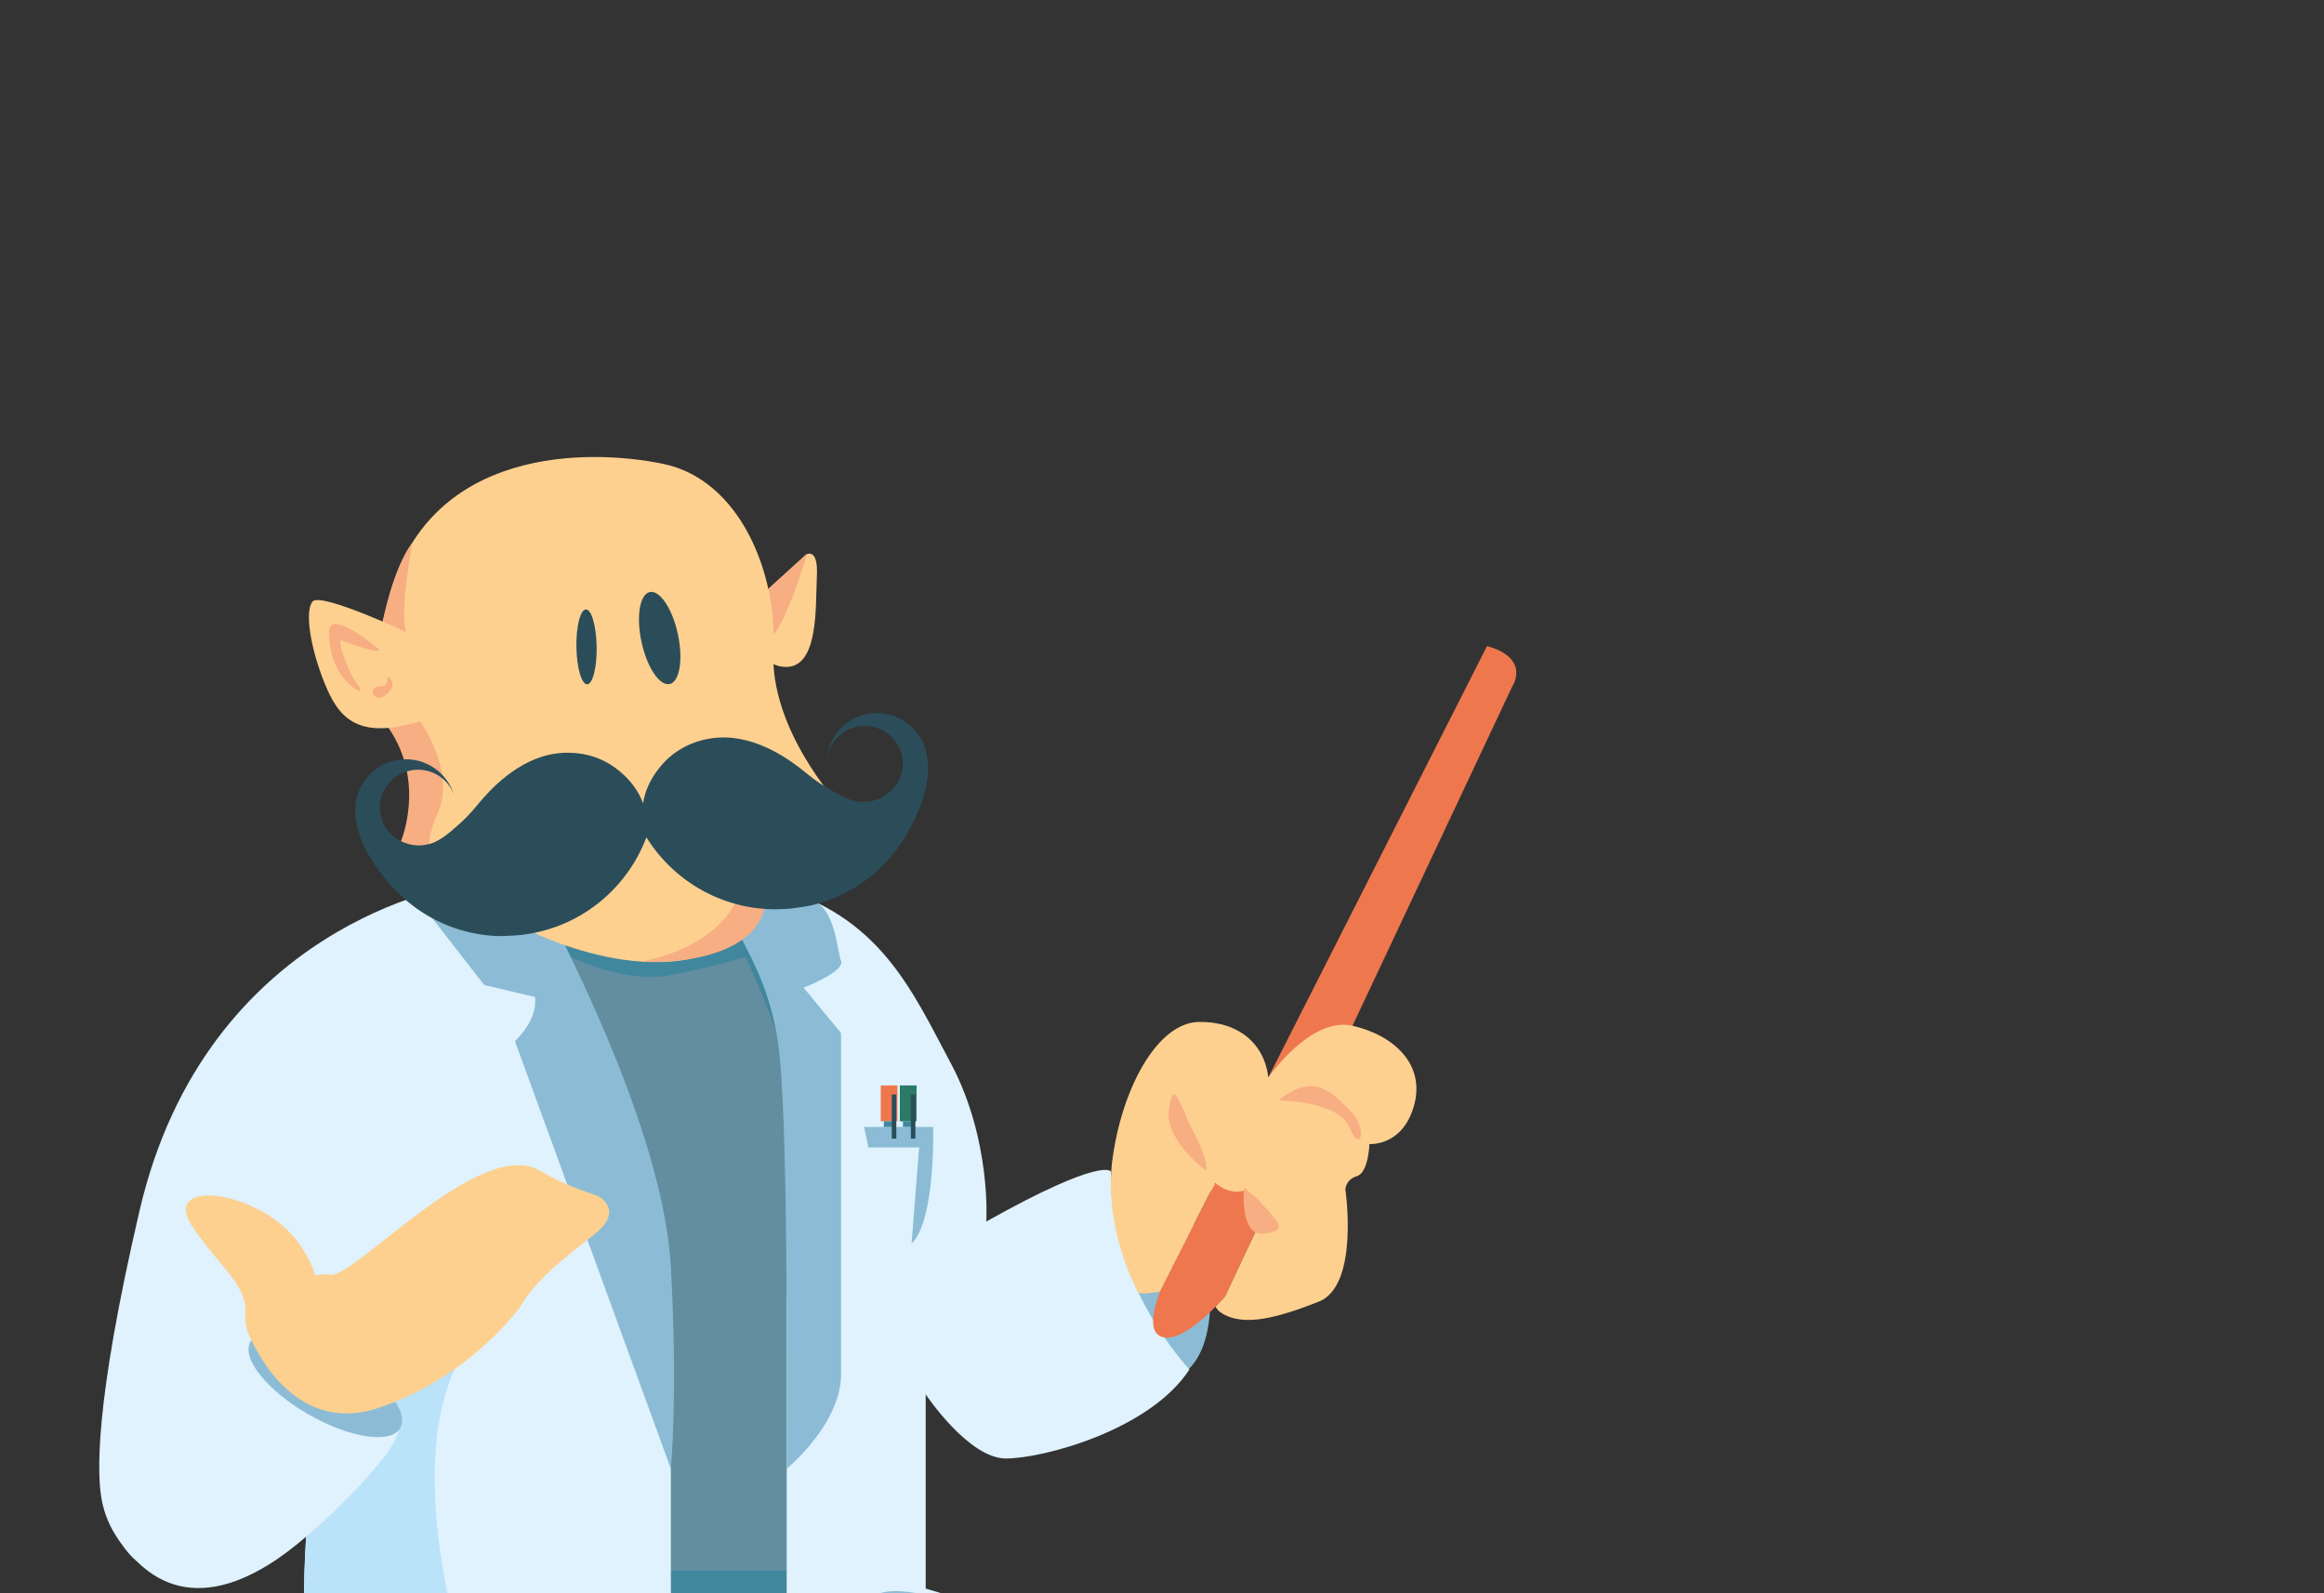 <?xml version="1.0" encoding="UTF-8" standalone="no"?>
<!-- Generator: Adobe Illustrator 17.0.0, SVG Export Plug-In . SVG Version: 6.00 Build 0)  -->

<svg
   xmlns:dc="http://purl.org/dc/elements/1.1/"
   xmlns:cc="http://creativecommons.org/ns#"
   xmlns:rdf="http://www.w3.org/1999/02/22-rdf-syntax-ns#"
   xmlns:svg="http://www.w3.org/2000/svg"
   xmlns="http://www.w3.org/2000/svg"
   xmlns:sodipodi="http://sodipodi.sourceforge.net/DTD/sodipodi-0.dtd"
   xmlns:inkscape="http://www.inkscape.org/namespaces/inkscape"
   version="1.1"
   x="0px"
   y="0px"
   width="350px"
   height="240px"
   viewBox="0 0 350 240"
   enable-background="new 0 0 350 240"
   xml:space="preserve"
   id="svg69338"
   inkscape:version="0.48.4 r9939"
   sodipodi:docname="tab_peon.svg"><rect x="0" y="0" width="350" height="240" fill="#333333" stroke="none"/><defs
     id="defs69505" /><sodipodi:namedview
     pagecolor="#ffffff"
     bordercolor="#666666"
     borderopacity="1"
     objecttolerance="10"
     gridtolerance="10"
     guidetolerance="10"
     inkscape:pageopacity="0"
     inkscape:pageshadow="2"
     inkscape:window-width="1280"
     inkscape:window-height="748"
     id="namedview69503"
     showgrid="false"
     inkscape:zoom="0.96"
     inkscape:cx="585.48065"
     inkscape:cy="2.4555081"
     inkscape:window-x="0"
     inkscape:window-y="0"
     inkscape:window-maximized="1"
     inkscape:current-layer="svg69338" /><g
     id="g69830"
     transform="matrix(1.15,0,0,1.15,-33.502,6.013)"><path
       id="path69510"
       d="m 629.537,111.184 c 0,0 -6.611,44.426 10.658,64.36 0,0 41.043,-52.513 37.807,-63.687 -3.236,-11.174 -48.465,-0.673 -48.465,-0.673 z"
       inkscape:connector-curvature="0"
       style="fill:#ffffff" /><path
       id="path69512"
       d="m 643.652,124.336 c 0,0 -1.613,1.416 -2.569,3.48 l 3.224,-1.394 -0.655,-2.086 z"
       inkscape:connector-curvature="0"
       style="fill:#cfe1eb" /><path
       id="path69514"
       d="m 651.753,125.492 -3.12,-1.474 1.434,3.754 2.982,2.373 c 0.063,-1.821 -0.505,-3.384 -1.291,-4.662 l -0.005,0.009 z"
       inkscape:connector-curvature="0"
       style="fill:#cfe1eb" /><path
       id="path69516"
       d="m 652.36,126.724 c 0,0 -0.815,-2.571 -3.636,-4.024 -2.821,-1.452 -6.196,2.807 -6.196,2.807 l 1.29,5.064 c -4.797,4.419 -12.894,25.1 -12.894,25.1 l 0.478,5.158 -0.141,4.49 5.459,7.751 0.054,-0.079 0.88,2.849 4.512,-1.68 6.285,-11.213 0.042,-9.461 h 0 c 0.069,-3.447 0.195,-9.645 0.254,-11.529 0.083,-2.656 -1.479,-10.227 -1.479,-10.227 l 5.092,-5.006 z"
       inkscape:connector-curvature="0"
       style="fill:#167c9c" /><path
       id="path69518"
       d="m 647.308,131.926 c 0,0 1.079,17.878 -3.172,28.077 -4.251,10.198 -5.528,14.209 -5.528,14.209 l 2.186,1.468 7.542,-13.853 c 0,0 4.939,-19.402 2.349,-24.25 -2.59,-4.848 -3.417,-5.847 -3.417,-5.847"
       inkscape:connector-curvature="0"
       style="fill:#005d7b" /><path
       id="path69520"
       d="m 657.006,130.368 c 0,0 12.894,-6.062 15.657,-9.832 l -3.106,4.646 c 0,0 -6.277,3.335 -12.551,5.186 z"
       inkscape:connector-curvature="0"
       style="fill:#cfe1eb" /><path
       id="path69522"
       d="m 632.074,116.04 c 0.224,3.778 0.78,10.599 1.932,12.16 l 1.16,-0.135 c 0,0 -2.362,-6.371 -3.039,-12.015 l -0.053,-0.01 z"
       inkscape:connector-curvature="0"
       style="fill:#cfe1eb" /><path
       id="path69526"
       d="m 718.27,189.253 -0.728,-11.173 0.063,-1.933 -10.892,-6.842 -11.564,6.987 -4.08,10.127 c 0,0 1.277,2.032 3.095,4.13 l -0.375,0.234 c 0,0 0.907,2.21 3.287,4.023 2.38,1.813 3.513,1.077 3.513,1.077 0,0 15.301,-3.23 16.819,-3.967 1.519,-0.736 0.862,-2.663 0.862,-2.663 z"
       inkscape:connector-curvature="0"
       style="fill:#fdd08f" /><path
       id="path69528"
       d="m 730.542,131.73 c -4.923,-4.381 -31.851,-17.713 -42.511,-22.912 -1.757,-0.905 -3.276,-1.65 -4.348,-2.108 -0.006,-0.003 -4.03,7.326 -5.095,7.257 -4.037,5.2 -29.383,38.888 -38.578,59.035 0,0 -11.867,-9.976 -10.298,-59.836 0,0 -2.693,-0.453 -5.596,-2.422 0,0 -14.422,12.845 -18.398,32.127 0.064,-0.026 -0.216,1.702 -0.746,4.711 -0.083,0.782 -0.214,1.529 -0.378,2.248 -2.048,12.713 -4.843,39.7 4.71,55.957 H 688 c 0.097,-0.695 5.807,-10.389 8.792,-24.335 3.364,-15.722 2.208,-35.86 2.208,-35.86 l -16.597,-5.775 h 0 l 28.954,5.689 -9.419,23.606 c 2.438,10.061 15.979,9.608 15.979,9.608 14.538,-16.666 18.791,-41.503 12.625,-46.99 z"
       inkscape:connector-curvature="0"
       style="fill:#529eb2" /><polygon
       id="polygon69564"
       points="605.908,142.793 605.908,142.792 605.902,142.794 "
       style="fill:none" /><rect
       id="rect69566"
       height="1.423"
       width="7.462"
       transform="matrix(1,0.006,-0.006,1,1.099,-3.817)"
       y="181.878"
       x="637.863"
       style="fill:#195e72" /><path
       id="path69568"
       d="m 643.482,182.126 c 0.156,1.523 -0.875,2.893 -2.301,3.059 -1.427,0.166 -2.709,-0.934 -2.865,-2.457 -0.156,-1.523 0.875,-2.893 2.301,-3.059 1.426,-0.166 2.709,0.934 2.865,2.457 z"
       inkscape:connector-curvature="0"
       style="fill:#95afc1" /><path
       id="path69570"
       d="m 641.16,184.986 c -1.322,0.154 -2.515,-0.869 -2.659,-2.28 -0.144,-1.411 0.814,-2.685 2.136,-2.839 1.322,-0.154 2.515,0.869 2.659,2.28 0.145,1.412 -0.813,2.685 -2.136,2.839 z m -0.501,-4.902 c -1.21,0.141 -2.088,1.307 -1.956,2.599 0.132,1.292 1.224,2.228 2.434,2.087 1.21,-0.141 2.088,-1.307 1.956,-2.599 -0.132,-1.292 -1.223,-2.228 -2.434,-2.087 z"
       inkscape:connector-curvature="0"
       style="fill:#195e72" /><path
       id="path69572"
       d="m 640.809,182.962 c 0.026,0.259 -0.149,0.492 -0.391,0.52 -0.242,0.028 -0.46,-0.159 -0.487,-0.418 -0.026,-0.259 0.149,-0.492 0.391,-0.52 0.242,-0.028 0.461,0.159 0.487,0.418 z"
       inkscape:connector-curvature="0"
       style="fill:#195e72" /><path
       id="path69574"
       d="m 640.842,181.873 c 0.026,0.259 -0.149,0.492 -0.391,0.52 -0.242,0.028 -0.46,-0.159 -0.487,-0.418 -0.026,-0.259 0.149,-0.492 0.391,-0.52 0.242,-0.028 0.461,0.159 0.487,0.418 z"
       inkscape:connector-curvature="0"
       style="fill:#195e72" /><path
       id="path69576"
       d="m 641.855,183.089 c 0.026,0.259 -0.149,0.492 -0.391,0.52 -0.242,0.028 -0.46,-0.159 -0.487,-0.418 -0.026,-0.259 0.149,-0.492 0.391,-0.52 0.242,-0.028 0.46,0.159 0.487,0.418 z"
       inkscape:connector-curvature="0"
       style="fill:#195e72" /><path
       id="path69578"
       d="m 641.888,182 c 0.026,0.259 -0.149,0.492 -0.391,0.52 -0.242,0.028 -0.46,-0.159 -0.487,-0.418 -0.026,-0.259 0.149,-0.492 0.391,-0.52 0.242,-0.028 0.461,0.159 0.487,0.418 z"
       inkscape:connector-curvature="0"
       style="fill:#195e72" /><path
       id="path69580"
       d="m 636.985,182.072 c 0,0 37.963,-37.02 43.68,-48.504 l 2.044,1.493 c 0,0 -37.204,43.567 -46.367,47.327 0,-0.001 0.041,-0.702 0.643,-0.316 z"
       inkscape:connector-curvature="0"
       style="fill:#195e72" /><path
       id="path69582"
       d="m 686.134,107.858 -0.639,0.291 c 0,0 2.065,-0.667 4.487,12.145 l -11.395,6.159 1.308,8.5 2.814,0.106 -2.204,-8.349 10.564,-5.444 c -10e-4,0.002 -2.381,-12.127 -4.935,-13.408 z"
       inkscape:connector-curvature="0"
       style="fill:#195e72" /><polygon
       id="polygon69584"
       points="669.504,150.105 670.384,149.122 680.87,148.785 680.996,150.021 "
       style="fill:#195e72" /><path
       id="path69586"
       d="m 663.709,156.5 c 0,0 15.255,0.417 17.363,-0.442 0,0 0.541,0.334 0.087,0.855 0,0 -10.44,1.288 -18.113,-0.09 l 0.663,-0.323 z"
       inkscape:connector-curvature="0"
       style="fill:#195e72" /><path
       id="path69588"
       d="m 681.16,156.913 c 0,0 0.322,-0.236 0.3,-0.864 -0.022,-0.628 -0.464,-6.028 -0.464,-6.028 l -0.145,0.001 0.221,6.036 0.088,0.855 z"
       inkscape:connector-curvature="0"
       style="fill:#195e72" /><path
       id="path69590"
       d="m 676.141,199.519 c 0.087,0.555 0.289,1.842 0.525,3.309 2.434,-1.321 4.797,-2.758 7.085,-4.306 -3.647,0.692 -6.547,0.929 -7.61,0.997 z"
       inkscape:connector-curvature="0"
       style="fill:none" /><path
       id="path69592"
       d="m 638.3,205.788 c -0.921,-9.874 -1.315,-23.716 -1.315,-23.716 l 3.023,-9.07 -0.54,-0.46 -3.482,9.454 c -0.21,0.576 -0.336,1.491 -0.395,2.654 l 0,-0.003 0,0.004 c -0.14,2.737 0.091,6.862 0.48,11.276 l 0.27,9.86 h 1.959 z"
       inkscape:connector-curvature="0"
       style="fill:#195e72" /><path
       id="path69594"
       d="m 634.933,72.336 -5.389,-4.904 c 0,0 -1.643,-1.083 -1.436,2.832 0.206,3.915 -0.352,12.708 4.723,11.804 5.075,-0.903 2.102,-9.732 2.102,-9.732 z"
       inkscape:connector-curvature="0"
       style="fill:#fdd08f" /><g
       id="g69596"><path
         id="path69598"
         d="m 634.894,78.587 c -1.765,0.497 -4.695,-8.581 -5.511,-11.233 -0.408,-0.154 -1.441,-0.243 -1.275,2.91 0.206,3.915 -0.352,12.708 4.723,11.804 2.061,-0.367 2.794,-2.041 2.939,-3.9 -0.25,0.179 -0.538,0.323 -0.876,0.419 z"
         inkscape:connector-curvature="0"
         style="fill:none" /><path
         id="path69600"
         d="m 634.894,78.587 c 0.339,-0.095 0.627,-0.24 0.876,-0.418 0.212,-2.719 -0.837,-5.833 -0.837,-5.833 l -5.389,-4.904 c 0,0 -0.063,-0.041 -0.161,-0.078 0.815,2.652 3.746,11.73 5.511,11.233 z"
         inkscape:connector-curvature="0"
         style="fill:#f7ae83" /></g><path
       id="path69602"
       d="m 685.667,78.85 -1.616,-6.19 c -5.429,-19.316 -25.926,-19.168 -35.825,-17.127 -9.899,2.041 -14.966,14.111 -14.433,24.437 0.53,10.258 -8.369,19.952 -8.488,20.081 -0.208,0.467 -0.33,0.731 -0.33,0.731 0,0 18.033,3.294 21.362,0.119 3.328,-3.175 19.891,8.99 19.891,8.99 0,0 2.896,-0.629 6.589,-3.723 2.524,1.97 6.456,4.51 8.243,3.4 2.713,-1.684 1.713,-2.635 0.356,-7.464 -0.696,-2.475 0.07,-6.104 0.982,-9.054 0.715,-1.568 1.335,-3.213 1.839,-4.94 0.015,-0.034 0.026,-0.058 0.026,-0.058 0,0 -0.006,-0.007 -0.007,-0.009 0.823,-2.839 1.329,-5.897 1.411,-9.193 z"
       inkscape:connector-curvature="0"
       style="fill:#fdd08f" /><ellipse
       id="ellipse69604"
       ry="4.905"
       rx="1.325"
       cy="78.764"
       cx="648.256"
       transform="matrix(0.993,0.12,-0.12,0.993,14.1,-77.075)"
       sodipodi:cx="648.25598"
       sodipodi:cy="78.764"
       sodipodi:rx="1.325"
       sodipodi:ry="4.9050002"
       style="fill:#2b4d5a"
       d="m 649.581,78.764 c 0,2.709 -0.593,4.905 -1.325,4.905 -0.732,0 -1.325,-2.196 -1.325,-4.905 0,-2.709 0.593,-4.905 1.325,-4.905 0.732,0 1.325,2.196 1.325,4.905 z" /><ellipse
       id="ellipse69606"
       ry="6.161"
       rx="2.434"
       cy="78.856"
       cx="657.886"
       transform="matrix(0.997,-0.077,0.077,0.997,-4.11,50.683)"
       sodipodi:cx="657.88599"
       sodipodi:cy="78.856003"
       sodipodi:rx="2.434"
       sodipodi:ry="6.1609998"
       style="fill:#2b4d5a"
       d="m 660.32,78.856 c 0,3.403 -1.09,6.161 -2.434,6.161 -1.344,0 -2.434,-2.758 -2.434,-6.161 0,-3.403 1.09,-6.161 2.434,-6.161 1.344,0 2.434,2.758 2.434,6.161 z" /><path
       id="path69608"
       d="m 665.127,116.965 c 0,0 -11.403,-2.862 -14.149,-14.183 0,0 -5.126,9.474 -15.923,11.28 9.119,13.219 30.072,2.903 30.072,2.903 z"
       inkscape:connector-curvature="0"
       style="fill:#fdd08f" /><path
       id="path69610"
       d="m 681.088,65.855 c 0,0 1.773,9.488 0.774,11.715 -0.999,2.228 2.132,0.626 3.111,-1.382 -10e-4,0 -1.363,-7.041 -3.885,-10.333 z"
       inkscape:connector-curvature="0"
       style="fill:#f7ae83" /><g
       id="g69612"><path
         id="path69614"
         d="m 650.774,120.77 c 7.481,-0.429 14.21,-3.739 14.21,-3.739 0,0 -11.26,-2.929 -14.005,-14.249 0,0 -3.937,7.275 -12.178,10.29 1.32,2.543 4.486,6.168 11.973,7.698 z"
         inkscape:connector-curvature="0"
         style="fill:none" /><path
         id="path69616"
         d="m 638.801,113.072 c -1.163,0.425 -2.51,0.323 -3.845,0.546 1.228,6.041 10.427,7.44 16.104,7.115 -7.488,-1.529 -10.939,-5.118 -12.259,-7.661 z"
         inkscape:connector-curvature="0"
         style="fill:#f7ae83" /></g><path
       id="path69618"
       d="m 684.209,90.115 c 0,0 -1.387,-3.314 -2.765,-2.353 0,0 -0.477,0.286 -1.241,0.858 -0.045,0.07 -0.093,0.147 -0.144,0.228 0.147,0.038 0.231,0.063 0.231,0.063 0,0 -5.144,6.905 -2.45,12.567 1.557,3.273 1.271,6.874 0.711,9.335 0.63,-0.29 1.187,-0.624 1.623,-0.979 3.314,-2.705 2.401,-4.877 2.401,-4.877 0,0 -3.28,-7.73 1.634,-14.842 z"
       inkscape:connector-curvature="0"
       style="fill:#f7ae83" /><path
       id="path69620"
       d="m 681.338,77.814 c 0,0 11.745,-5.541 12.82,-4.248 1.075,1.293 0.224,6.214 -1.544,10.604 -1.768,4.39 -4.084,7.559 -12.213,5.178 -8.128,-2.381 0.937,-11.534 0.937,-11.534 z"
       inkscape:connector-curvature="0"
       style="fill:#fdd08f" /><path
       id="path69622"
       d="m 685.972,79.406 c 0,0 5.996,-4.951 6.029,-1.917 0.032,3.034 -1.119,6.186 -3.763,7.709 0,0 -0.882,0.425 0.192,-1.02 1.074,-1.445 2.746,-5.948 1.815,-5.504 -0.931,0.445 -6.463,2.33 -4.273,0.732 z"
       inkscape:connector-curvature="0"
       style="fill:#f7ae83" /><path
       id="path69624"
       d="m 684.411,83.407 c 0,0 -0.444,1.277 0.903,1.265 1.347,-0.012 1.146,1.467 0.138,1.504 -1.008,0.037 -2.772,-2.048 -1.041,-2.769 z"
       inkscape:connector-curvature="0"
       style="fill:#f7ae83" /><path
       id="path69628"
       d="m 519.782,83.889 c 0,0 -0.06,-2.318 2.173,-2.85 0.175,-0.032 0.35,-0.064 0.537,-0.09 0.119,-0.513 0.522,-1.092 1.613,-1.492 2.388,-0.874 5.711,0.557 5.711,0.557 3.168,-2.421 11.812,3.766 13.221,4.807 l 8.391,4.494 c 3.683,-0.918 5.031,-2.96 5.031,-2.96 0,0 0.842,-6.805 4.368,-8.19 3.526,-1.386 5.498,2.243 3.647,6.234 -0.778,1.677 0.253,4.859 1.709,7.985 l 0,0.003 c 0,0 1.026,2.543 0.542,5.122 l 0.964,0.516 c 0,0 -20.974,-1.014 -18.897,15.314 0,0 -16.784,-6.404 -30.438,-23.965 -0.115,-0.23 -2.268,-4.587 1.428,-5.485 z"
       inkscape:connector-curvature="0"
       style="fill:#fdd08f" /><path
       id="path69630"
       d="m 564.511,88.67 c 0.073,0.006 0.148,0.023 0.223,0.042 0.358,1.167 0.869,2.423 1.45,3.671 l 0,0.003 c 0,0 1.026,2.543 0.542,5.122 l 0.964,0.516 c 0,0 -1.32,-0.064 -3.264,0.099 1.311,-3.766 0.085,-9.453 0.085,-9.453 z"
       inkscape:connector-curvature="0"
       style="fill:#f7ae83" /><path
       id="path69632"
       d="m 552.387,111.752 c 0,0 -3.412,-0.253 -6.475,-1.789 -3.063,-1.536 1.47,-12.985 1.47,-12.985 l 12.912,-3.582 4.132,1.748 -2.94,10.487 -9.099,6.121 z"
       inkscape:connector-curvature="0"
       style="fill:#fdd08f" /><path
       id="path69634"
       d="m 553.357,121.242 -2.477,-0.384 c 0,0 -3.017,-15.786 6.03,-21.092 9.047,-5.306 11.592,-0.853 11.592,-0.853 l -15.145,22.329 z"
       inkscape:connector-curvature="0"
       style="fill:#dff2fd" /><path
       id="path69636"
       d="m 627.104,110.196 c 0,0 -38.275,4.948 -59.221,-13.424 0,0 -22.399,2.262 -13.454,29.262 0,0 27.149,12.569 59.314,5.97 l 8.258,-13.01 0.74,-1.868 4.363,-6.93 z"
       inkscape:connector-curvature="0"
       style="fill:#529eb2" /><g
       id="g69638"><rect
         id="rect69640"
         height="3.706"
         width="0.471"
         transform="matrix(-0.996,-0.085,0.085,-0.996,1117.785,299.432)"
         y="124.007"
         x="565.048"
         style="fill:#34606f" /><rect
         id="rect69642"
         height="3.706"
         width="0.471"
         transform="matrix(-0.996,-0.085,0.085,-0.996,1112.553,297.724)"
         y="123.265"
         x="562.395"
         style="fill:#34606f" /><rect
         id="rect69644"
         height="3.706"
         width="0.471"
         transform="matrix(-0.996,-0.085,0.085,-0.996,1107.128,296.078)"
         y="122.558"
         x="559.648"
         style="fill:#34606f" /><rect
         id="rect69646"
         height="3.706"
         width="0.471"
         transform="matrix(-0.996,-0.085,0.085,-0.996,1101.599,294.342)"
         y="121.808"
         x="556.846"
         style="fill:#34606f" /><g
         id="g69648"><circle
           id="circle69650"
           r="1.384"
           cy="126.144"
           cx="565.336"
           sodipodi:cx="565.336"
           sodipodi:cy="126.144"
           sodipodi:rx="1.3839999"
           sodipodi:ry="1.3839999"
           style="fill:#84a8b2"
           d="m 566.72,126.144 c 0,0.764 -0.62,1.384 -1.384,1.384 -0.764,0 -1.384,-0.62 -1.384,-1.384 0,-0.764 0.62,-1.384 1.384,-1.384 0.764,0 1.384,0.62 1.384,1.384 z" /><path
           id="path69652"
           d="m 564.055,126.035 c 0.06,-0.706 0.684,-1.231 1.39,-1.171 0.706,0.06 1.231,0.684 1.171,1.39 -0.06,0.706 -0.684,1.231 -1.39,1.171 -0.706,-0.06 -1.231,-0.684 -1.171,-1.39 z m 0.109,0.009 c -0.055,0.646 0.425,1.217 1.072,1.272 0.646,0.055 1.217,-0.425 1.272,-1.072 0.055,-0.646 -0.426,-1.217 -1.072,-1.272 -0.647,-0.055 -1.217,0.426 -1.272,1.072 z"
           inkscape:connector-curvature="0"
           style="fill:#34606f" /><circle
           id="circle69654"
           r="0.235"
           cy="126.43"
           cx="565.624"
           sodipodi:cx="565.62402"
           sodipodi:cy="126.43"
           sodipodi:rx="0.235"
           sodipodi:ry="0.235"
           style="fill:#34606f"
           d="m 565.859,126.43 c 0,0.13 -0.105,0.235 -0.235,0.235 -0.13,0 -0.235,-0.105 -0.235,-0.235 0,-0.13 0.105,-0.235 0.235,-0.235 0.13,0 0.235,0.105 0.235,0.235 z" /><circle
           id="circle69656"
           r="0.235"
           cy="125.887"
           cx="565.594"
           sodipodi:cx="565.59399"
           sodipodi:cy="125.887"
           sodipodi:rx="0.235"
           sodipodi:ry="0.235"
           style="fill:#34606f"
           d="m 565.829,125.887 c 0,0.13 -0.105,0.235 -0.235,0.235 -0.13,0 -0.235,-0.105 -0.235,-0.235 0,-0.13 0.105,-0.235 0.235,-0.235 0.13,0 0.235,0.105 0.235,0.235 z" /><circle
           id="circle69658"
           r="0.235"
           cy="126.506"
           cx="565.068"
           sodipodi:cx="565.06799"
           sodipodi:cy="126.506"
           sodipodi:rx="0.235"
           sodipodi:ry="0.235"
           style="fill:#34606f"
           d="m 565.303,126.506 c 0,0.13 -0.105,0.235 -0.235,0.235 -0.13,0 -0.235,-0.105 -0.235,-0.235 0,-0.13 0.105,-0.235 0.235,-0.235 0.13,0 0.235,0.105 0.235,0.235 z" /><circle
           id="circle69660"
           r="0.235"
           cy="125.963"
           cx="565.038"
           sodipodi:cx="565.03802"
           sodipodi:cy="125.963"
           sodipodi:rx="0.235"
           sodipodi:ry="0.235"
           style="fill:#34606f"
           d="m 565.273,125.963 c 0,0.13 -0.105,0.235 -0.235,0.235 -0.13,0 -0.235,-0.105 -0.235,-0.235 0,-0.13 0.105,-0.235 0.235,-0.235 0.13,0 0.235,0.105 0.235,0.235 z" /></g><g
         id="g69662"><circle
           id="circle69664"
           r="1.384"
           cy="125.522"
           cx="562.596"
           sodipodi:cx="562.59601"
           sodipodi:cy="125.522"
           sodipodi:rx="1.3839999"
           sodipodi:ry="1.3839999"
           style="fill:#84a8b2"
           d="m 563.98,125.522 c 0,0.764 -0.62,1.384 -1.384,1.384 -0.764,0 -1.384,-0.62 -1.384,-1.384 0,-0.764 0.62,-1.384 1.384,-1.384 0.764,0 1.384,0.62 1.384,1.384 z" /><path
           id="path69666"
           d="m 561.316,125.413 c 0.06,-0.706 0.684,-1.231 1.39,-1.171 0.706,0.06 1.231,0.684 1.171,1.39 -0.06,0.706 -0.684,1.231 -1.39,1.171 -0.706,-0.06 -1.232,-0.684 -1.171,-1.39 z m 0.108,0.009 c -0.055,0.646 0.425,1.217 1.072,1.272 0.646,0.055 1.217,-0.425 1.272,-1.072 0.055,-0.646 -0.425,-1.217 -1.072,-1.272 -0.646,-0.055 -1.217,0.426 -1.272,1.072 z"
           inkscape:connector-curvature="0"
           style="fill:#34606f" /><circle
           id="circle69668"
           r="0.235"
           cy="125.808"
           cx="562.884"
           sodipodi:cx="562.88397"
           sodipodi:cy="125.808"
           sodipodi:rx="0.235"
           sodipodi:ry="0.235"
           style="fill:#34606f"
           d="m 563.119,125.808 c 0,0.13 -0.105,0.235 -0.235,0.235 -0.13,0 -0.235,-0.105 -0.235,-0.235 0,-0.13 0.105,-0.235 0.235,-0.235 0.13,0 0.235,0.105 0.235,0.235 z" /><circle
           id="circle69670"
           r="0.235"
           cy="125.265"
           cx="562.854"
           sodipodi:cx="562.854"
           sodipodi:cy="125.265"
           sodipodi:rx="0.235"
           sodipodi:ry="0.235"
           style="fill:#34606f"
           d="m 563.089,125.265 c 0,0.13 -0.105,0.235 -0.235,0.235 -0.13,0 -0.235,-0.105 -0.235,-0.235 0,-0.13 0.105,-0.235 0.235,-0.235 0.13,0 0.235,0.105 0.235,0.235 z" /><circle
           id="circle69672"
           r="0.235"
           cy="125.884"
           cx="562.329"
           sodipodi:cx="562.32898"
           sodipodi:cy="125.884"
           sodipodi:rx="0.235"
           sodipodi:ry="0.235"
           style="fill:#34606f"
           d="m 562.564,125.884 c 0,0.13 -0.105,0.235 -0.235,0.235 -0.13,0 -0.235,-0.105 -0.235,-0.235 0,-0.13 0.105,-0.235 0.235,-0.235 0.13,0 0.235,0.105 0.235,0.235 z" /><circle
           id="circle69674"
           r="0.235"
           cy="125.342"
           cx="562.298"
           sodipodi:cx="562.29797"
           sodipodi:cy="125.342"
           sodipodi:rx="0.235"
           sodipodi:ry="0.235"
           style="fill:#34606f"
           d="m 562.533,125.342 c 0,0.13 -0.105,0.235 -0.235,0.235 -0.13,0 -0.235,-0.105 -0.235,-0.235 0,-0.13 0.105,-0.235 0.235,-0.235 0.13,0 0.235,0.105 0.235,0.235 z" /></g><g
         id="g69676"><circle
           id="circle69678"
           r="1.384"
           cy="124.891"
           cx="559.796"
           sodipodi:cx="559.79602"
           sodipodi:cy="124.891"
           sodipodi:rx="1.3839999"
           sodipodi:ry="1.3839999"
           style="fill:#84a8b2"
           d="m 561.18,124.891 c 0,0.764 -0.62,1.384 -1.384,1.384 -0.764,0 -1.384,-0.62 -1.384,-1.384 0,-0.764 0.62,-1.384 1.384,-1.384 0.764,0 1.384,0.62 1.384,1.384 z" /><path
           id="path69680"
           d="m 558.535,124.642 c 0.138,-0.695 0.815,-1.148 1.51,-1.011 0.695,0.138 1.149,0.815 1.011,1.51 -0.138,0.695 -0.815,1.148 -1.51,1.011 -0.695,-0.138 -1.148,-0.815 -1.011,-1.51 z m 0.107,0.021 c -0.126,0.636 0.289,1.256 0.926,1.382 0.636,0.126 1.256,-0.289 1.382,-0.925 0.126,-0.636 -0.289,-1.256 -0.926,-1.382 -0.636,-0.126 -1.256,0.289 -1.382,0.925 z"
           inkscape:connector-curvature="0"
           style="fill:#34606f" /><circle
           id="circle69682"
           r="0.235"
           cy="125.207"
           cx="560.051"
           sodipodi:cx="560.05103"
           sodipodi:cy="125.207"
           sodipodi:rx="0.235"
           sodipodi:ry="0.235"
           style="fill:#34606f"
           d="m 560.286,125.207 c 0,0.13 -0.105,0.235 -0.235,0.235 -0.13,0 -0.235,-0.105 -0.235,-0.235 0,-0.13 0.105,-0.235 0.235,-0.235 0.13,0 0.235,0.105 0.235,0.235 z" /><circle
           id="circle69684"
           r="0.235"
           cy="124.664"
           cx="560.081"
           sodipodi:cx="560.08099"
           sodipodi:cy="124.664"
           sodipodi:rx="0.235"
           sodipodi:ry="0.235"
           style="fill:#34606f"
           d="m 560.316,124.664 c 0,0.13 -0.105,0.235 -0.235,0.235 -0.13,0 -0.235,-0.105 -0.235,-0.235 0,-0.13 0.105,-0.235 0.235,-0.235 0.13,0 0.235,0.105 0.235,0.235 z" /><circle
           id="circle69686"
           r="0.235"
           cy="125.222"
           cx="559.49"
           sodipodi:cx="559.48999"
           sodipodi:cy="125.222"
           sodipodi:rx="0.235"
           sodipodi:ry="0.235"
           style="fill:#34606f"
           d="m 559.725,125.222 c 0,0.13 -0.105,0.235 -0.235,0.235 -0.13,0 -0.235,-0.105 -0.235,-0.235 0,-0.13 0.105,-0.235 0.235,-0.235 0.13,0 0.235,0.105 0.235,0.235 z" /><circle
           id="circle69688"
           r="0.235"
           cy="124.679"
           cx="559.52"
           sodipodi:cx="559.52002"
           sodipodi:cy="124.679"
           sodipodi:rx="0.235"
           sodipodi:ry="0.235"
           style="fill:#34606f"
           d="m 559.755,124.679 c 0,0.13 -0.105,0.235 -0.235,0.235 -0.13,0 -0.235,-0.105 -0.235,-0.235 0,-0.13 0.105,-0.235 0.235,-0.235 0.13,0 0.235,0.105 0.235,0.235 z" /></g><g
         id="g69690"><circle
           id="circle69692"
           r="1.384"
           cy="124.253"
           cx="557.071"
           sodipodi:cx="557.07098"
           sodipodi:cy="124.253"
           sodipodi:rx="1.3839999"
           sodipodi:ry="1.3839999"
           style="fill:#84a8b2"
           d="m 558.455,124.253 c 0,0.764 -0.62,1.384 -1.384,1.384 -0.764,0 -1.384,-0.62 -1.384,-1.384 0,-0.764 0.62,-1.384 1.384,-1.384 0.764,0 1.384,0.62 1.384,1.384 z" /><path
           id="path69694"
           d="m 555.811,124.004 c 0.138,-0.695 0.815,-1.148 1.51,-1.011 0.695,0.138 1.149,0.815 1.011,1.51 -0.138,0.695 -0.815,1.148 -1.51,1.011 -0.695,-0.138 -1.149,-0.815 -1.011,-1.51 z m 0.106,0.021 c -0.126,0.636 0.289,1.256 0.926,1.382 0.636,0.126 1.256,-0.289 1.382,-0.925 0.126,-0.636 -0.289,-1.256 -0.926,-1.382 -0.637,-0.126 -1.256,0.289 -1.382,0.925 z"
           inkscape:connector-curvature="0"
           style="fill:#34606f" /><circle
           id="circle69696"
           r="0.235"
           cy="124.569"
           cx="557.327"
           sodipodi:cx="557.32703"
           sodipodi:cy="124.569"
           sodipodi:rx="0.235"
           sodipodi:ry="0.235"
           style="fill:#34606f"
           d="m 557.562,124.569 c 0,0.13 -0.105,0.235 -0.235,0.235 -0.13,0 -0.235,-0.105 -0.235,-0.235 0,-0.13 0.105,-0.235 0.235,-0.235 0.13,0 0.235,0.105 0.235,0.235 z" /><circle
           id="circle69698"
           r="0.235"
           cy="124.026"
           cx="557.356"
           sodipodi:cx="557.35602"
           sodipodi:cy="124.026"
           sodipodi:rx="0.235"
           sodipodi:ry="0.235"
           style="fill:#34606f"
           d="m 557.591,124.026 c 0,0.13 -0.105,0.235 -0.235,0.235 -0.13,0 -0.235,-0.105 -0.235,-0.235 0,-0.13 0.105,-0.235 0.235,-0.235 0.13,0 0.235,0.105 0.235,0.235 z" /><circle
           id="circle69700"
           r="0.235"
           cy="124.584"
           cx="556.766"
           sodipodi:cx="556.76599"
           sodipodi:cy="124.584"
           sodipodi:rx="0.235"
           sodipodi:ry="0.235"
           style="fill:#34606f"
           d="m 557.001,124.584 c 0,0.13 -0.105,0.235 -0.235,0.235 -0.13,0 -0.235,-0.105 -0.235,-0.235 0,-0.13 0.105,-0.235 0.235,-0.235 0.13,0 0.235,0.105 0.235,0.235 z" /><circle
           id="circle69702"
           r="0.235"
           cy="124.041"
           cx="556.795"
           sodipodi:cx="556.79498"
           sodipodi:cy="124.041"
           sodipodi:rx="0.235"
           sodipodi:ry="0.235"
           style="fill:#34606f"
           d="m 557.03,124.041 c 0,0.13 -0.105,0.235 -0.235,0.235 -0.13,0 -0.235,-0.105 -0.235,-0.235 0,-0.13 0.105,-0.235 0.235,-0.235 0.13,0 0.235,0.105 0.235,0.235 z" /></g></g><path
       id="path69704"
       d="m 610.375,129.613 -1.537,3.259 c -11.344,1.609 -22.538,1.067 -31.213,-0.333 0.767,0.009 27.6,-0.027 32.75,-2.926 z"
       inkscape:connector-curvature="0"
       style="fill:#34606f" /><path
       id="path69706"
       d="m 517.9,85.274 c 2.728,6.467 18.675,17.047 26.49,21.94 l 0,0 6.26,3.589 c 0,0 -0.266,2.136 -0.235,3.041 0,0 -1.404,-0.243 -3.969,-1.545 l 0,-0.001 c -5.083,-2.428 -17.522,-9.332 -28.091,-22.925 -0.084,-0.165 -1.222,-2.485 -0.455,-4.099 z"
       inkscape:connector-curvature="0"
       style="fill:#f7ae83" /><path
       id="path69770"
       d="m 619.928,141.963 c -0.015,-0.064 -2.126,-9.159 -1.914,-11.843 l 4.692,-4.039 -3.081,-9.432 5.35,-6.495 h -0.871 l -5.194,6.327 3.589,9.558 c 0,0 -4.899,3.648 -4.895,4.008 0.004,0.36 0.122,5.543 0.961,8.761 0.007,0.028 0.014,0.051 0.021,0.079 3.684,24.821 19.865,36.418 19.865,36.418 l 0.73,-1.981 c -10.192,-4.38 -16.408,-21.388 -19.253,-31.361 z"
       inkscape:connector-curvature="0"
       style="fill:#195e72" /><g
       id="g70056"><path
         style="fill:#69a5ba"
         inkscape:connector-curvature="0"
         d="m 140.422,205.788 c -0.671,-3.229 -1.111,-5.273 -1.111,-5.273 h -25.357 l -2.028,5.273 h 28.496 z"
         id="path69524" /><path
         style="fill:#628ea0"
         inkscape:connector-curvature="0"
         d="m 128.031,115.499 c -2.499,2.999 -7.77,5.073 -13.889,5.073 -5.997,0 -11.184,-1.991 -13.741,-4.894 l -7.918,29.295 16.57,53.21 3.967,4.999 24.271,0.602 4.706,-65.112 -13.966,-23.173 z"
         id="path69530" /><rect
         style="fill:#40879e"
         x="116.987"
         y="200.515"
         width="15.169"
         height="3.14"
         id="rect69532" /><path
         style="fill:#dff2fd"
         inkscape:connector-curvature="0"
         d="m 42.577,191.825 c 0.021,0.088 0.043,0.164 0.065,0.244 0.401,1.64 1.186,3.342 2.508,5.075 0.516,0.761 1.162,1.529 1.943,2.186 7.191,7.049 16.109,1.963 22.131,-3.284 -0.205,3.177 -0.316,6.462 -0.279,9.743 h 48.041 v -18.634 c 0,0 -16.071,-71.84 -22.821,-75.555 -1.948,-1.072 -2.023,-4.81 -4.75,1.473 l -0.5,-2.259 c 0,0 -32.75,4.933 -41.5,42.502 -5.953,25.562 -5.657,34.996 -4.859,38.42 0.008,0.029 0.015,0.059 0.021,0.089 z"
         id="path69534" /><ellipse
         d="m 187.195,161.704 c 0,7.721 -3.381,13.981 -7.552,13.981 -4.171,0 -7.552,-6.26 -7.552,-13.981 0,-7.721 3.381,-13.981 7.552,-13.981 4.171,0 7.552,6.26 7.552,13.981 z"
         style="fill:#8cbcd5"
         sodipodi:ry="13.981"
         sodipodi:rx="7.552"
         sodipodi:cy="161.70399"
         sodipodi:cx="179.64301"
         transform="matrix(0.976,-0.217,0.217,0.976,-30.783,42.789)"
         cx="179.643"
         cy="161.704"
         rx="7.552"
         ry="13.981"
         id="ellipse69536" /><path
         style="fill:#40879e"
         inkscape:connector-curvature="0"
         d="m 103.859,120.103 c 0,0 7.037,3.579 13.129,2.391 6.092,-1.188 9.758,-2.391 9.758,-2.391 0,0 4.051,8.757 4.22,10.768 0,0 -0.194,-11.041 -3.486,-14.565 0,0 -4.474,3.934 -10.909,4.154 -6.435,0.22 -10.748,-0.749 -15.219,-3.844 l 0.188,3.408 2.319,0.079 z"
         id="path69538" /><path
         style="fill:#fdd08f"
         inkscape:connector-curvature="0"
         d="m 129.285,72.336 5.389,-4.904 c 0,0 1.643,-1.083 1.436,2.832 -0.207,3.915 0.352,12.708 -4.723,11.804 -5.075,-0.904 -2.102,-9.732 -2.102,-9.732 z"
         id="path69540" /><g
         id="g69542"><path
           style="fill:none"
           inkscape:connector-curvature="0"
           d="m 129.324,78.587 c 1.765,0.497 4.695,-8.581 5.511,-11.233 0.408,-0.154 1.441,-0.243 1.275,2.91 -0.206,3.915 0.352,12.708 -4.723,11.804 -2.061,-0.367 -2.794,-2.041 -2.939,-3.9 0.249,0.179 0.538,0.323 0.876,0.419 z"
           id="path69544" /><path
           style="fill:#f7ae83"
           inkscape:connector-curvature="0"
           d="m 129.324,78.587 c -0.339,-0.095 -0.627,-0.24 -0.876,-0.418 -0.212,-2.719 0.837,-5.833 0.837,-5.833 l 5.389,-4.904 c 0,0 0.063,-0.041 0.161,-0.078 -0.816,2.652 -3.746,11.73 -5.511,11.233 z"
           id="path69546" /></g><path
         style="fill:#fdd08f"
         inkscape:connector-curvature="0"
         d="m 78.551,78.85 1.616,-6.19 c 5.429,-19.316 25.926,-19.168 35.825,-17.127 9.899,2.041 14.966,14.111 14.433,24.437 -0.53,10.258 8.369,19.952 8.488,20.081 0.208,0.467 0.33,0.731 0.33,0.731 0,0 -18.033,3.294 -21.362,0.119 -3.328,-3.175 -19.891,8.99 -19.891,8.99 0,0 -2.896,-0.629 -6.589,-3.723 -2.524,1.97 -6.456,4.51 -8.243,3.4 -2.713,-1.684 -1.713,-2.635 -0.356,-7.464 0.696,-2.475 -0.07,-6.104 -0.982,-9.054 -0.715,-1.568 -1.335,-3.213 -1.839,-4.94 -0.015,-0.034 -0.026,-0.058 -0.026,-0.058 0,0 0.006,-0.007 0.007,-0.009 -0.823,-2.839 -1.329,-5.897 -1.411,-9.193 z"
         id="path69548" /><ellipse
         d="m 107.238,79.516 c 0,2.709 -0.593,4.905 -1.325,4.905 -0.732,0 -1.325,-2.196 -1.325,-4.905 0,-2.709 0.593,-4.905 1.325,-4.905 0.732,0 1.325,2.196 1.325,4.905 z"
         style="fill:#2b4d5a"
         sodipodi:ry="4.9050002"
         sodipodi:rx="1.325"
         sodipodi:cy="79.515999"
         sodipodi:cx="105.913"
         transform="matrix(1,-0.016,0.016,1,-1.242,1.682)"
         cx="105.913"
         cy="79.516"
         rx="1.325"
         ry="4.905"
         id="ellipse69550" /><ellipse
         d="m 117.9,78.303 c 0,3.403 -1.09,6.161 -2.434,6.161 -1.344,0 -2.434,-2.758 -2.434,-6.161 0,-3.403 1.09,-6.161 2.434,-6.161 1.344,0 2.434,2.758 2.434,6.161 z"
         style="fill:#2b4d5a"
         sodipodi:ry="6.1609998"
         sodipodi:rx="2.434"
         sodipodi:cy="78.303001"
         sodipodi:cx="115.466"
         transform="matrix(0.978,-0.211,0.211,0.978,-13.923,26.128)"
         cx="115.466"
         cy="78.303"
         rx="2.434"
         ry="6.161"
         id="ellipse69552" /><path
         style="fill:#f7ae83"
         inkscape:connector-curvature="0"
         d="m 83.13,65.855 c 0,0 -1.773,9.488 -0.774,11.715 0.999,2.228 -2.132,0.626 -3.111,-1.382 10e-4,0 1.363,-7.041 3.885,-10.333 z"
         id="path69554" /><path
         style="fill:#f7ae83"
         inkscape:connector-curvature="0"
         d="m 80.009,90.115 c 0,0 1.387,-3.314 2.765,-2.353 0,0 0.477,0.286 1.241,0.858 0.045,0.07 0.093,0.147 0.144,0.228 -0.147,0.038 -0.231,0.063 -0.231,0.063 0,0 5.144,6.905 2.45,12.567 -1.557,3.273 -1.271,6.874 -0.711,9.335 -0.63,-0.29 -1.187,-0.624 -1.622,-0.979 -3.314,-2.705 -2.401,-4.877 -2.401,-4.877 0,0 3.279,-7.73 -1.635,-14.842 z"
         id="path69556" /><path
         style="fill:#fdd08f"
         inkscape:connector-curvature="0"
         d="m 82.88,77.814 c 0,0 -11.745,-5.541 -12.82,-4.248 -1.075,1.293 -0.224,6.214 1.544,10.604 1.768,4.39 4.084,7.559 12.213,5.178 C 91.945,86.967 82.88,77.814 82.88,77.814 z"
         id="path69558" /><path
         style="fill:#f7ae83"
         inkscape:connector-curvature="0"
         d="m 78.246,79.406 c 0,0 -5.996,-4.951 -6.029,-1.917 -0.033,3.034 1.119,6.186 3.763,7.709 0,0 0.882,0.425 -0.192,-1.02 -1.074,-1.445 -2.746,-5.948 -1.815,-5.504 0.931,0.444 6.463,2.33 4.273,0.732 z"
         id="path69560" /><path
         style="fill:#f7ae83"
         inkscape:connector-curvature="0"
         d="m 79.807,83.407 c 0,0 0.444,1.277 -0.903,1.265 -1.347,-0.012 -1.146,1.467 -0.138,1.504 1.007,0.037 2.772,-2.048 1.041,-2.769 z"
         id="path69562" /><path
         style="fill:#dff2fd"
         inkscape:connector-curvature="0"
         d="m 132.157,205.788 h 22.871 v -1.539 l -4.668,-1.4 v -25.438 c 0,0 5.601,8.401 10.502,8.401 4.901,0 18.903,-3.734 24.038,-11.669 0,0 -10.735,-11.202 -10.269,-25.905 0,0 -0.933,-2.1 -16.336,6.534 0,0 0.7,-10.735 -4.667,-20.77 -5.042,-9.425 -9.263,-19.466 -23.486,-23.166 -0.063,0.611 -0.126,1.185 -0.184,1.673 -0.229,1.922 -1.84,3.333 -2.692,3.956 l -0.145,1.581 h -0.002 c 2.071,5.198 5.039,13.863 5.039,20.857 -10e-4,6.356 -10e-4,40.266 -10e-4,66.885 z"
         id="path69772" /><path
         style="fill:#8cbcd5"
         inkscape:connector-curvature="0"
         d="m 154.419,205.788 c -0.747,-0.869 -2.416,-1.956 -6.16,-2.472 -4.863,-0.671 -5.805,1.304 -5.953,2.472 h 12.113 z"
         id="path69774" /><path
         style="fill:#8cbcd5"
         inkscape:connector-curvature="0"
         d="m 105.221,205.788 c -1.217,-1.852 -3.986,-2.005 -3.986,-2.005 0,0 0.315,0.374 0.692,2.005 h 3.294 z"
         id="path69776" /><path
         style="fill:#8cbcd5"
         inkscape:connector-curvature="0"
         d="m 116.987,187.154 -20.42,-56.01 c 0,0 3.037,-2.722 2.625,-5.776 l -6.651,-1.575 -8.577,-11.027 c 0,0 3.151,-4.201 6.651,-4.551 3.501,-0.35 8.752,2.625 11.202,7.701 2.45,5.076 14.236,28.005 15.169,44.808 0.933,16.803 10e-4,26.43 10e-4,26.43 z"
         id="path69778" /><path
         style="fill:#8cbcd5"
         inkscape:connector-curvature="0"
         d="m 139.275,120.642 c -0.525,-1.4 -0.733,-6.67 -3.541,-7.816 -1.131,-0.462 -3.424,-1.288 -5.617,-1.777 -0.056,0.53 -0.11,1.03 -0.161,1.46 -0.002,0.019 -0.011,0.036 -0.013,0.055 -0.676,0.002 -1.25,0.208 -1.25,0.933 0,1.782 -1.945,3.319 -1.945,3.319 l -0.423,0.571 v 0.485 c 1.472,2.878 3.681,6.901 4.666,13.228 1.378,8.857 1.168,44.151 1.168,56.053 0,0 7.118,-5.83 7.118,-12.396 0,-6.566 0,-44.665 0,-44.665 l -4.901,-5.951 c -0.002,0.002 5.424,-2.098 4.899,-3.499 z"
         id="path69780" /><path
         style="fill:#fdd08f"
         inkscape:connector-curvature="0"
         d="m 99.091,116.965 c 0,0 11.403,-2.862 14.149,-14.183 0,0 5.126,9.474 15.923,11.28 -9.119,13.219 -30.072,2.903 -30.072,2.903 z"
         id="path69782" /><g
         id="g69784"><path
           style="fill:none"
           inkscape:connector-curvature="0"
           d="m 113.444,120.77 c -7.481,-0.429 -14.21,-3.739 -14.21,-3.739 0,0 11.26,-2.929 14.006,-14.249 0,0 3.937,7.275 12.178,10.29 -1.321,2.543 -4.487,6.168 -11.974,7.698 z"
           id="path69786" /><path
           style="fill:#f7ae83"
           inkscape:connector-curvature="0"
           d="m 125.417,113.072 c 1.163,0.425 2.51,0.323 3.845,0.546 -1.228,6.041 -10.427,7.44 -16.104,7.115 7.488,-1.529 10.939,-5.118 12.259,-7.661 z"
           id="path69788" /></g><path
         style="fill:#2b4d5a"
         inkscape:connector-curvature="0"
         d="m 80.11,110.494 c -6.286,-7.17 -4.075,-11.83 -4.075,-11.83 l 0.001,0.001 c 0.818,-2.361 2.946,-4.153 5.595,-4.413 3.213,-0.315 6.112,1.731 6.981,4.723 -0.715,-2.145 -2.856,-3.59 -5.225,-3.358 -2.746,0.269 -4.757,2.689 -4.49,5.406 0.161,1.641 1.117,3.011 2.453,3.783 0.468,0.255 0.917,0.423 1.329,0.531 0.101,0.024 0.201,0.048 0.304,0.066 l -0.001,0.004 c 1.167,0.237 1.972,0.003 1.972,0.003 1.604,-0.264 2.943,-1.463 4.447,-2.812 1.249,-1.121 1.898,-1.984 2.51,-2.7 1.175,-1.375 4.895,-5.728 10.042,-6.426 0.804,-0.109 3.889,-0.482 6.962,1.346 0.495,0.294 3.311,2.039 4.431,5.18 0.489,-3.298 2.914,-5.556 3.342,-5.941 2.659,-2.389 5.759,-2.622 6.568,-2.671 5.185,-0.314 9.679,3.235 11.098,4.355 0.74,0.584 1.543,1.305 2.986,2.162 1.737,1.031 3.283,1.948 4.908,1.895 0,0 0.835,0.073 1.934,-0.385 l -0.002,-0.004 c 0.097,-0.038 0.191,-0.081 0.286,-0.124 0.383,-0.186 0.79,-0.438 1.2,-0.779 1.161,-1.016 1.833,-2.546 1.673,-4.187 -0.266,-2.717 -2.708,-4.701 -5.454,-4.432 -2.369,0.232 -4.189,2.065 -4.474,4.308 0.271,-3.104 2.718,-5.673 5.931,-5.988 2.649,-0.26 5.085,1.086 6.345,3.243 l 0,-0.001 c 0,0 3.072,4.14 -1.699,12.39 -0.007,0.013 -0.014,0.025 -0.022,0.038 -0.083,0.143 -0.168,0.288 -0.256,0.434 -0.049,0.081 -0.099,0.16 -0.148,0.24 -0.001,0.002 -0.002,0.004 -0.003,0.005 -5.181,8.332 -13.575,9.046 -13.575,9.046 l 0.006,-0.005 c -0.444,0.074 -0.891,0.138 -1.345,0.182 -7.803,0.764 -14.991,-3.088 -18.862,-9.329 -2.586,6.873 -8.891,12.047 -16.693,12.812 -0.454,0.044 -0.905,0.069 -1.355,0.082 l 0.007,0.004 c 0,0 -8.538,0.948 -15.269,-6.451 -0.116,-0.127 -0.229,-0.254 -0.339,-0.38 -0.01,-0.007 -0.017,-0.015 -0.024,-0.023 z"
         id="path69790" /><path
         style="fill:#bae3fa"
         inkscape:connector-curvature="0"
         d="m 88.711,174.072 c 5.706,-12.063 -6.773,2.375 -7.982,3.625 -1.209,1.25 3.097,2.188 -1.17,7.75 -4.267,5.563 -10.334,10.599 -10.334,10.599 -0.205,3.177 -0.316,6.462 -0.279,9.743 h 19.345 c 0.001,-10e-4 -5.286,-19.655 0.42,-31.717 z"
         id="path69792" /><path
         style="fill:#ef774e"
         inkscape:connector-curvature="0"
         d="m 223.873,79.393 -42.708,84.249 c 0,0 -2.582,5.878 0.459,6.323 3.042,0.445 7.942,-5.389 7.942,-5.389 L 227.14,84.762 c 0.001,-0.001 2.568,-3.735 -3.267,-5.369 z"
         id="path69794" /><path
         style="fill:#fdd08f"
         inkscape:connector-curvature="0"
         d="m 206.254,129.13 c -5.484,-1.256 -11.026,6.772 -11.026,6.772 -0.524,-4.519 -4.027,-7.383 -9.161,-7.266 -5.134,0.117 -9.802,8.051 -11.202,17.62 -1.4,9.568 3.374,17.865 3.374,17.865 0.571,0.22 2.289,-0.089 2.801,-0.172 0.075,-0.19 0.126,-0.307 0.126,-0.307 l 6.349,-12.524 0.669,-1.109 c 0.076,-0.389 0.06,-0.329 0.06,-0.329 2.06,1.791 3.891,1.01 3.891,1.01 -0.117,2.334 0.933,2.684 2.7,2.698 1.766,0.014 -1.114,2.366 -1.114,2.366 -0.093,0.003 -0.178,0.028 -0.269,0.037 l 0.178,0.157 -4.062,8.629 c 0,0 -0.488,0.58 -1.249,1.36 0.181,0.293 0.392,0.555 0.666,0.741 2.917,1.984 7.468,0.7 12.836,-1.4 5.368,-2.1 3.501,-14.703 3.501,-14.703 0,0 0,-1.284 1.517,-1.75 1.517,-0.467 1.634,-4.201 1.634,-4.201 0,0 4.318,0.35 5.834,-5.018 1.515,-5.37 -2.569,-9.22 -8.053,-10.476 z"
         id="path69796" /><path
         style="fill:#f7ae83"
         inkscape:connector-curvature="0"
         d="m 187.117,148.147 c 0,0 -5.601,-4.109 -4.901,-8.193 0.7,-4.084 1.284,-0.583 3.267,3.151 1.984,3.734 1.634,5.042 1.634,5.042 z"
         id="path69798" /><path
         style="fill:#f7ae83"
         inkscape:connector-curvature="0"
         d="m 196.569,138.904 c 0,0 7.818,0 9.335,3.617 1.517,3.617 2.334,-0.117 0,-2.334 -2.334,-2.217 -4.551,-5.074 -9.335,-1.283 z"
         id="path69800" /><path
         style="fill:#f7ae83"
         inkscape:connector-curvature="0"
         d="m 192.05,150.248 c 0,0 -0.65,6.506 2.599,6.117 3.249,-0.389 1.819,-1.56 0,-3.638 -1.819,-2.079 -1.429,-1.19 -2.599,-2.479 z"
         id="path69802" /><ellipse
         d="m 83.088,176.119 c 0,2.453 -5.067,4.442 -11.317,4.442 -6.25,0 -11.317,-1.989 -11.317,-4.442 0,-2.453 5.067,-4.442 11.317,-4.442 6.25,0 11.317,1.989 11.317,4.442 z"
         style="fill:#8cbcd5"
         sodipodi:ry="4.4419999"
         sodipodi:rx="11.317"
         sodipodi:cy="176.119"
         sodipodi:cx="71.771004"
         transform="matrix(0.867,0.499,-0.499,0.867,97.395,-12.328)"
         cx="71.771"
         cy="176.119"
         rx="11.317"
         ry="4.442"
         id="ellipse69804" /><path
         style="fill:#fdd08f"
         inkscape:connector-curvature="0"
         d="m 64.72,154.231 c 3.463,2.336 5.005,5.445 5.694,7.61 0.728,-0.157 1.39,-0.214 1.915,-0.101 3.098,0.671 19.739,-18.326 27.597,-13.576 2.707,1.636 5.468,2.544 7.585,3.295 0.001,0.001 3.354,1.799 -0.343,4.827 -3.042,2.491 -7.747,5.792 -9.922,9.674 0,0 -0.005,0.001 -0.005,0.001 0,0 -6.56,9.251 -18.578,13.242 -11.922,3.959 -17.071,-9.91 -17.153,-10.133 -0.221,-0.828 -0.316,-1.554 -0.256,-2.1 0.409,-3.724 -3.242,-6.11 -6.88,-11.457 -3.636,-5.346 4.475,-5.242 10.346,-1.282 z"
         id="path69806" /><path
         style="fill:#8cbcd5"
         inkscape:connector-curvature="0"
         d="m 142.292,142.384 h 9.042 c 0,0 0.358,12.204 -2.821,15.269 l 0.987,-12.582 h -6.646 l -0.562,-2.687 z"
         id="path69808" /><rect
         style="fill:#ef774e"
         x="144.476"
         y="136.946"
         width="2.191"
         height="4.696"
         id="rect69810" /><rect
         style="fill:#40879e"
         x="144.88"
         y="141.642"
         width="1.458"
         height="0.741"
         id="rect69812" /><rect
         style="fill:#2b4d5a"
         x="145.917"
         y="138.134"
         width="0.594"
         height="5.781"
         id="rect69814" /><rect
         style="fill:#2c7968"
         x="146.976"
         y="136.946"
         width="2.191"
         height="4.696"
         id="rect69816" /><rect
         style="fill:#40879e"
         x="147.38"
         y="141.642"
         width="1.458"
         height="0.741"
         id="rect69818" /><rect
         style="fill:#2b4d5a"
         x="148.417"
         y="138.134"
         width="0.594"
         height="5.781"
         id="rect69820" /></g><path
       id="path69822"
       d="m 684.108,110.494 c 6.286,-7.17 4.075,-11.83 4.075,-11.83 l 0,0.001 c -0.818,-2.361 -2.946,-4.153 -5.595,-4.413 -3.213,-0.315 -6.112,1.731 -6.981,4.723 0.715,-2.145 2.856,-3.59 5.225,-3.358 2.746,0.269 4.757,2.689 4.49,5.406 -0.161,1.641 -1.117,3.011 -2.453,3.783 -0.468,0.255 -0.917,0.423 -1.329,0.531 -0.101,0.024 -0.201,0.048 -0.304,0.066 l 10e-4,0.004 c -1.167,0.237 -1.972,0.003 -1.972,0.003 -1.604,-0.264 -2.943,-1.463 -4.447,-2.812 -1.249,-1.121 -1.898,-1.984 -2.51,-2.7 -1.175,-1.375 -4.895,-5.728 -10.042,-6.426 -0.804,-0.109 -3.889,-0.482 -6.962,1.346 -0.495,0.294 -3.311,2.039 -4.431,5.18 -0.489,-3.298 -2.914,-5.556 -3.342,-5.941 -2.659,-2.389 -5.759,-2.622 -6.568,-2.671 -5.185,-0.314 -9.679,3.235 -11.098,4.355 -0.74,0.584 -1.543,1.305 -2.987,2.162 -1.737,1.031 -3.283,1.948 -4.908,1.895 0,0 -0.835,0.073 -1.934,-0.385 l 0.002,-0.004 c -0.097,-0.038 -0.192,-0.081 -0.286,-0.124 -0.383,-0.186 -0.79,-0.438 -1.2,-0.779 -1.161,-1.016 -1.833,-2.546 -1.673,-4.187 0.266,-2.717 2.708,-4.701 5.454,-4.432 2.369,0.232 4.189,2.065 4.474,4.308 -0.271,-3.104 -2.718,-5.673 -5.931,-5.988 -2.649,-0.26 -5.085,1.086 -6.345,3.243 l 0,-0.001 c 0,0 -3.072,4.14 1.699,12.39 0.007,0.013 0.014,0.025 0.022,0.038 0.083,0.143 0.168,0.288 0.256,0.434 0.049,0.081 0.099,0.16 0.148,0.24 0.001,0.002 0.002,0.004 0.003,0.005 5.181,8.332 13.575,9.046 13.575,9.046 l -0.006,-0.005 c 0.444,0.074 0.891,0.138 1.345,0.182 7.803,0.764 14.991,-3.088 18.862,-9.329 2.586,6.873 8.891,12.047 16.693,12.812 0.454,0.044 0.906,0.069 1.355,0.082 l -0.007,0.004 c 0,0 8.538,0.948 15.269,-6.451 0.116,-0.127 0.229,-0.254 0.339,-0.38 0.01,-0.007 0.017,-0.015 0.024,-0.023 z"
       inkscape:connector-curvature="0"
       style="fill:#2b4d5a" /></g></svg>